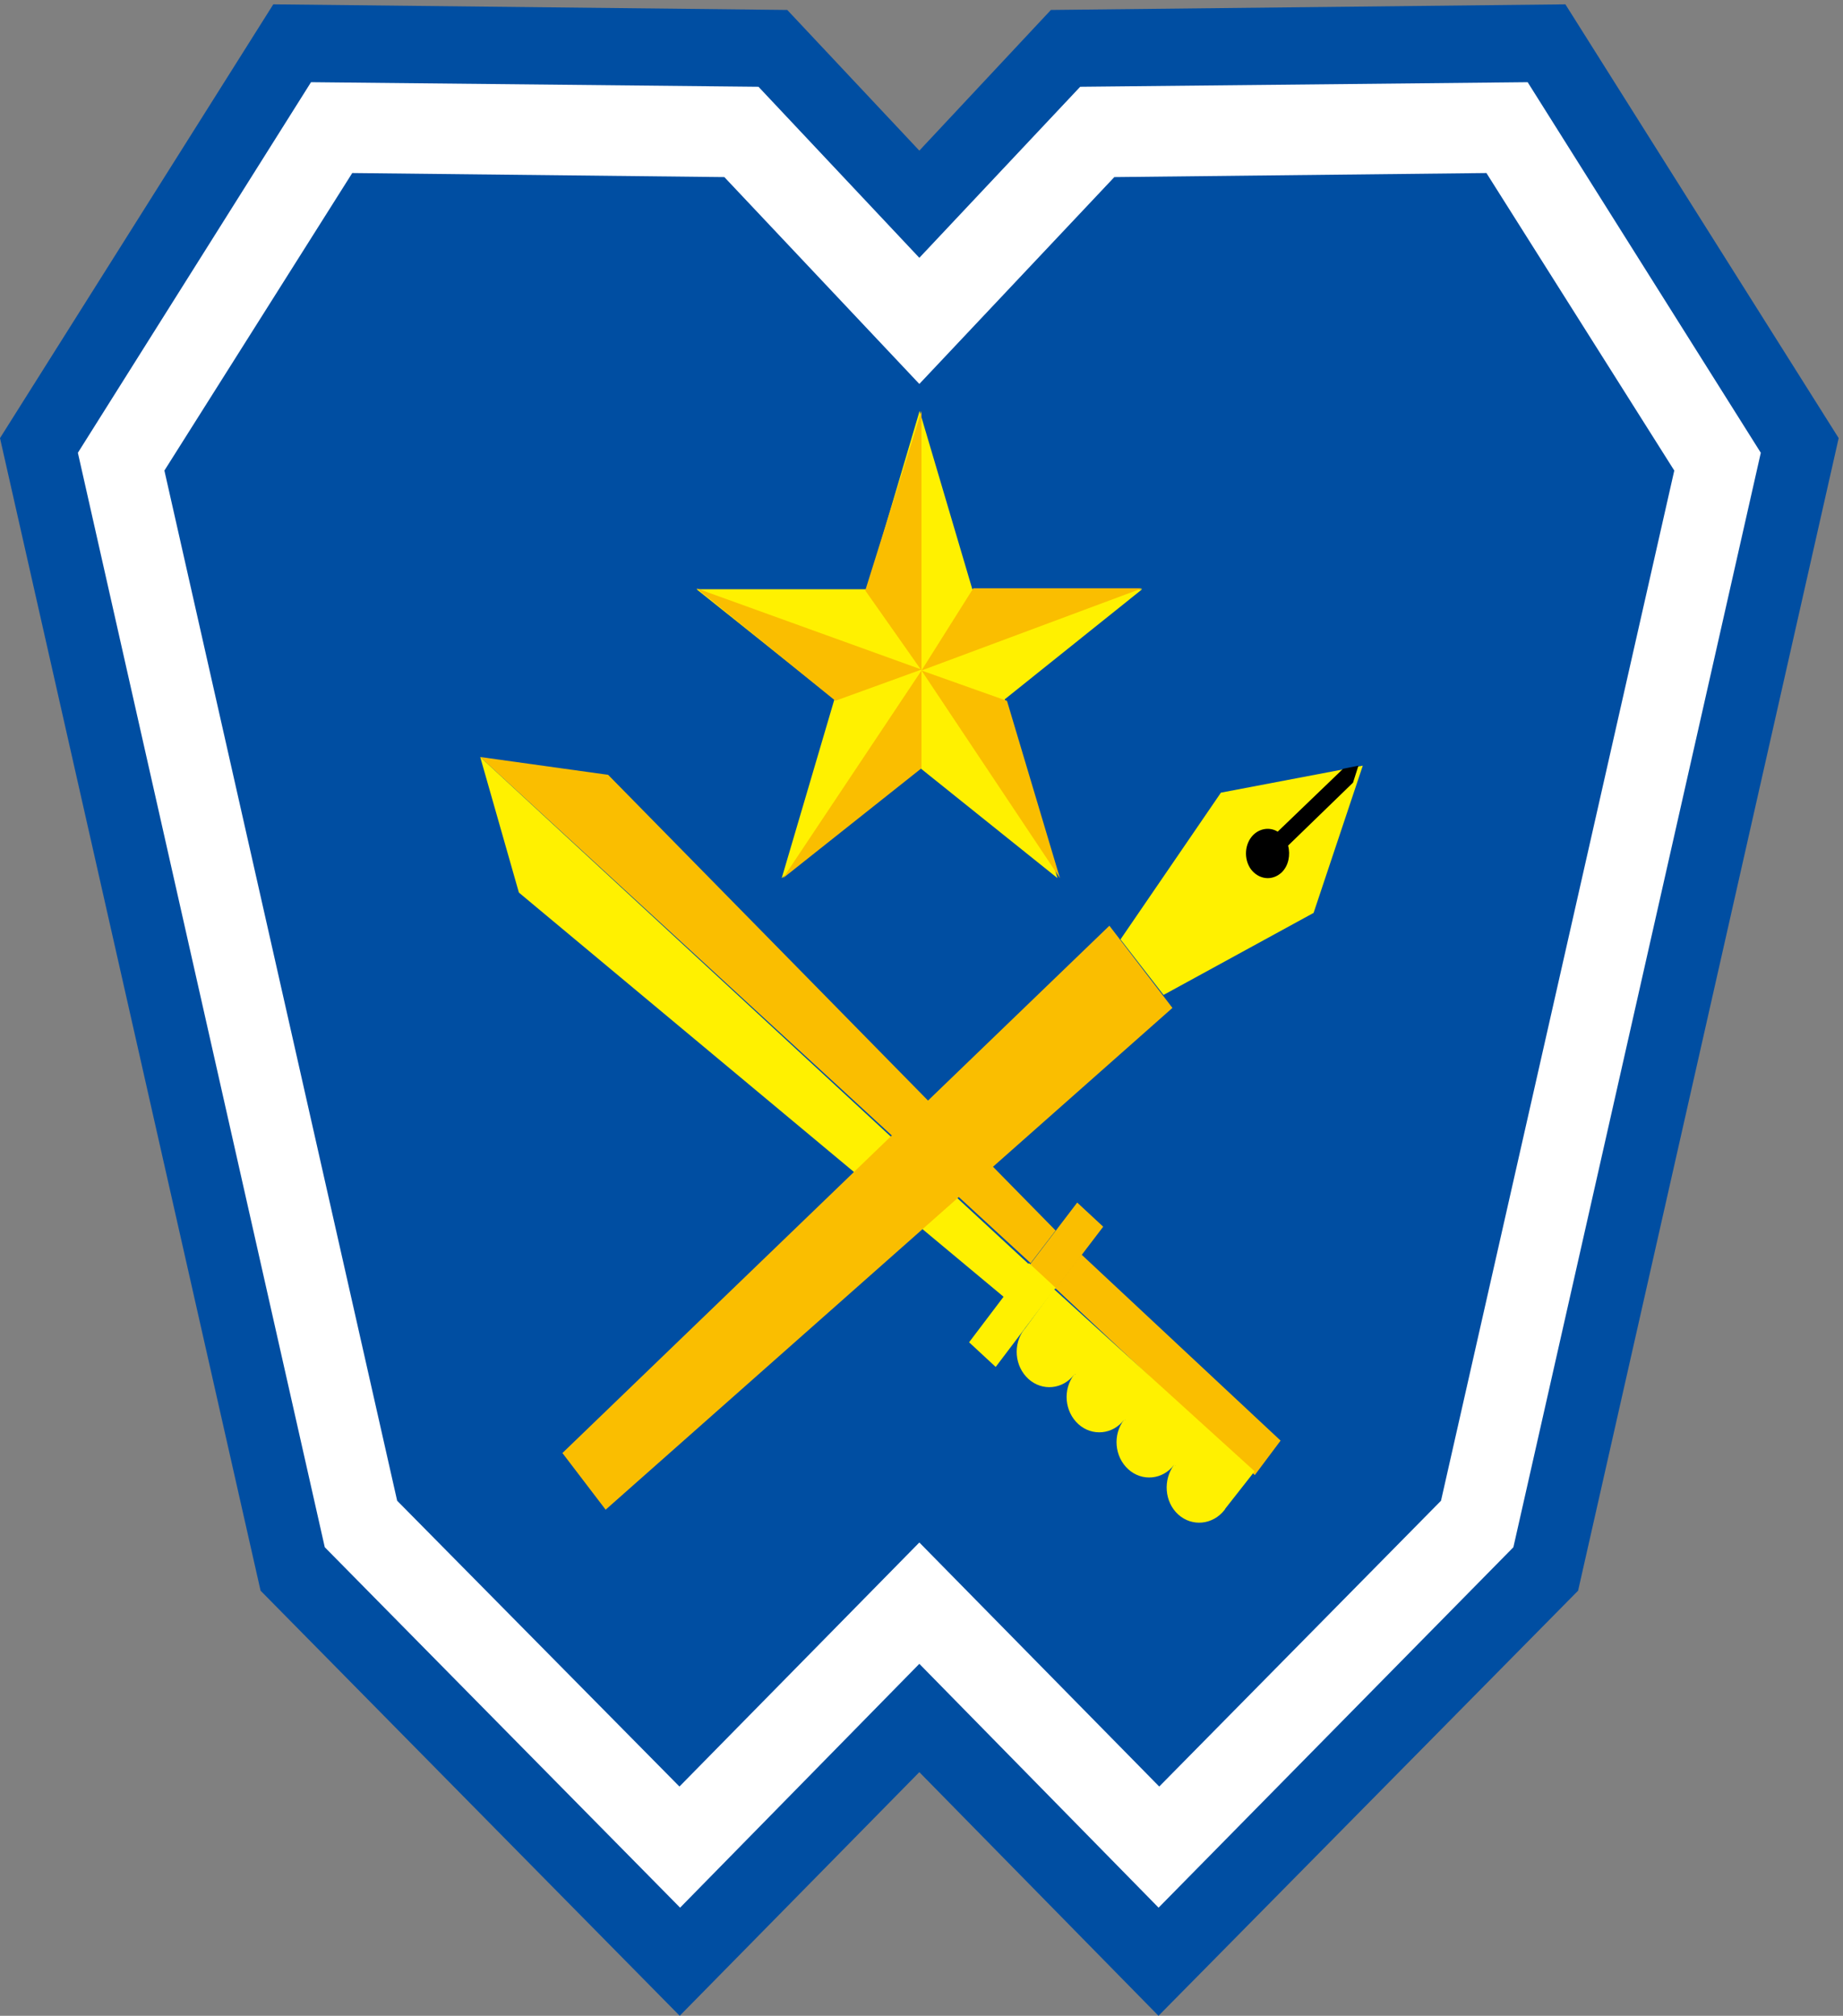 <svg xmlns="http://www.w3.org/2000/svg" width="426" height="466" overflow="hidden"><rect width="100%" height="100%" fill="#808080" stroke="none"/><defs><clipPath id="a"><path d="M-5149-1643h426v466h-426z"/></clipPath></defs><g fill-rule="evenodd" clip-path="url(#a)" transform="translate(5149 1643)"><path fill="#004EA2" d="m-5085.83-1642 118.8 1.3 30.53 32.52 30.41-32.52 118.92-1.3 63.17 100.28-60.23 266.44-96.99 98.28-55.28-56.33-55.39 56.33-96.88-98.28-60.23-266.44Z"/><path fill="#FFF" d="m-5077.11-1624 103.43 1.06 37.18 39.54 37.18-39.54 103.43-1.06 53.89 85.67-57.19 253.01-82.01 83.32-55.3-56.37-55.3 56.37-82.13-83.32-57.07-253.01Z"/><path fill="#004EA2" d="m-5067.58-1603 86.01.94 45.07 47.82 45.07-47.82 86.01-.94 43.42 68.78-53.92 238.15-65.13 66.07-55.45-56.42-55.45 56.42-65.25-66.07-53.8-238.15Z"/><path fill="#FFF100" d="M-4988-1506.78h39.37l12.19-41.22 12.19 41.22h39.25l-31.76 25.44 12.19 41.34-31.87-25.56-31.87 25.56 12.18-41.34ZM-4834-1466l-11.37 34.04-34.68 18.96-9.95-12.84 23.21-33.92Z"/><path d="M-4851.26-1447.52c.57 2.15.11 4.65-1.49 6.2-2.18 2.03-5.27 1.67-7.1-.72-1.72-2.38-1.49-5.96.57-7.98 1.6-1.55 3.89-1.79 5.61-.72l15.12-14.54 3.55-.72-1.26 3.93-15 14.55Z"/><path fill="#FABE00" d="m-4936-1488-13-18.5 13-41.5Z"/><path fill="#FABE00" d="m-4936-1488.22-19.9 7.22-32.1-26ZM-4936-1488v22.6l-32 25.4ZM-4936-1488l19.76 7.02L-4904-1440ZM-4936-1488l11.97-19h39.03ZM-5038-1468l29.57 4.12 103.43 105.34-5.77 7.54Z"/><path fill="#FFF100" d="m-5038-1468 8.94 31.34 112.3 93.66 5.76-7.57Z"/><path fill="#FABE00" d="m-4904.99-1345 10.99-14.42-6.01-5.58-10.99 14.42Z"/><path fill="#FABE00" d="m-4858.96-1302 5.96-7.97-46.04-43.03-5.96 7.85Z"/><path fill="#FFF100" d="m-4918.85-1327 13.85-18.3-6.15-5.7-13.85 18.3Z"/><path fill="#FFF100" d="m-4912.11-1335.83-.12.11c-2.71 3.48-2.24 8.59.94 11.49 3.18 2.9 8.01 2.44 10.6-1.05-2.71 3.49-2.24 8.59.94 11.49 3.18 2.9 8.01 2.44 10.6-1.04-2.71 3.48-2.24 8.58.94 11.48 3.18 2.9 8.01 2.44 10.6-1.04-2.59 3.48-2.24 8.59.94 11.49 3.18 2.9 8.01 2.43 10.72-1.05 0 0 .12-.11.12-.23l6.83-8.7-46.4-42.12-6.71 9.17Zm11.66 10.44c-.12 0-.12.11-.12.11s.12 0 .12-.11Zm11.65 10.56-.11.11s0-.11.11-.11Zm11.55 10.56c0 .11-.12.11-.12.11l.12-.11Z"/><path fill="#FABE00" d="m-4892.57-1429 14.57 19-131.01 116-9.99-13.1Z"/></g></svg>